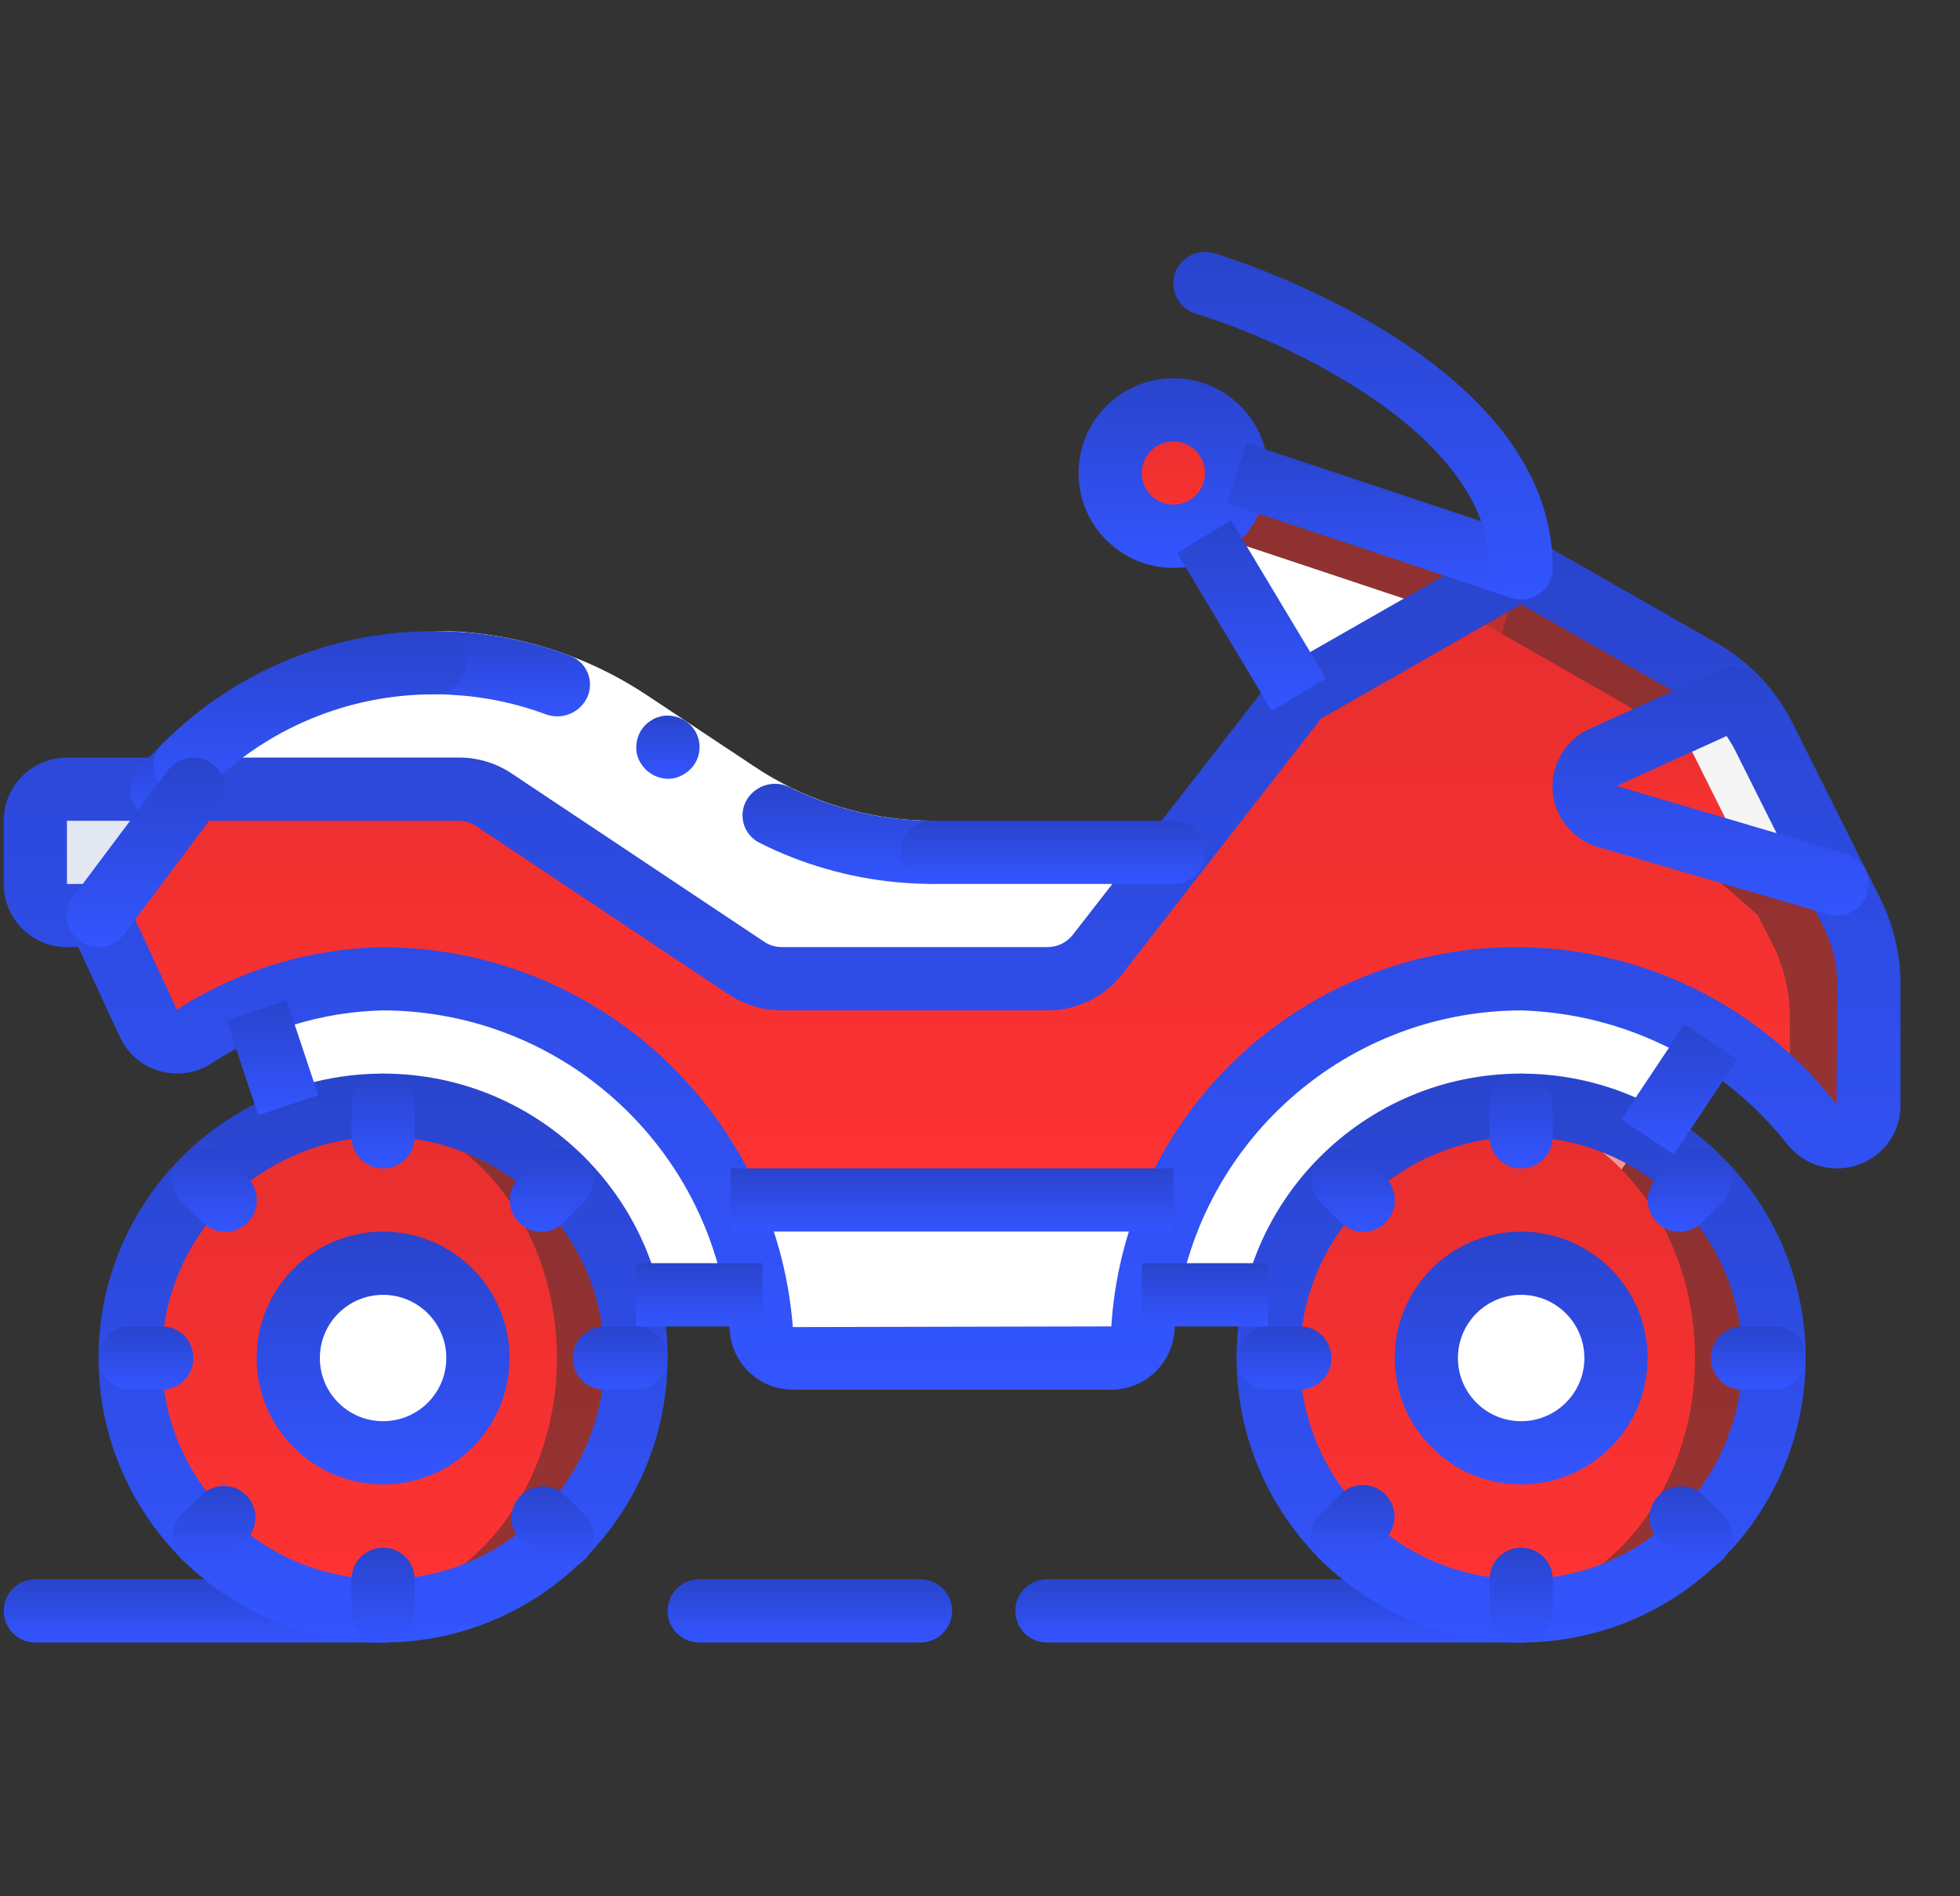 <svg width="31" height="30" viewBox="0 0 31 30" fill="none" xmlns="http://www.w3.org/2000/svg">
<rect x="0" y="0" width="31" height="30" fill="#333333" stroke="none"/>
<g clip-path="url(#clip0)">
<path d="M27.059 16.484L25.309 18.984L22.028 20.484H18.059L17.153 17.141L22.809 14.047L27.09 14.453L27.059 16.484Z" fill="white"/>
<path d="M3.809 15.255L4.559 17.485L8.459 18.3L9.815 20.484H12.059L13.153 17.922L6.278 13.61L3.809 15.255Z" fill="white"/>
<path d="M18.609 18.984C18.308 19.63 18.127 20.325 18.074 21.035C18.052 21.291 17.836 21.487 17.579 21.485H12.539C12.281 21.487 12.066 21.291 12.044 21.035C11.99 20.325 11.811 19.631 11.514 18.984L14.509 17.944L15.119 17.735L18.609 18.984Z" fill="white"/>
<path d="M17.404 18.984C17.103 19.63 16.922 20.325 16.869 21.035C16.847 21.291 16.631 21.487 16.374 21.485H12.539C12.281 21.487 12.066 21.291 12.044 21.035C11.99 20.325 11.811 19.631 11.514 18.984L14.509 17.944L17.404 18.984Z" fill="white"/>
<path d="M18.614 13.484L17.359 16.099C17.169 16.343 16.878 16.486 16.569 16.485H12.364C12.166 16.485 11.973 16.426 11.809 16.314L7.809 13.654C7.645 13.543 7.452 13.484 7.254 13.484L2.559 12.484L2.924 12.12C3.442 11.602 4.057 11.191 4.734 10.909C5.411 10.629 6.136 10.485 6.869 10.484C7.97 10.484 9.047 10.809 9.964 11.419L11.654 12.549C12.571 13.159 13.648 13.485 14.749 13.484H18.614Z" fill="white"/>
<path d="M16.864 13.484L15.609 16.099C15.419 16.343 15.128 16.486 14.819 16.484H12.364C12.166 16.485 11.973 16.426 11.809 16.314L7.809 13.654C7.645 13.543 7.452 13.484 7.254 13.484L2.559 12.484L2.924 12.119C3.442 11.602 4.057 11.191 4.734 10.909C5.137 10.743 5.558 10.624 5.989 10.554C6.784 10.678 7.544 10.973 8.214 11.419L9.904 12.549C10.821 13.159 11.898 13.485 12.999 13.484H16.864Z" fill="white"/>
<path d="M3.059 12.484L2.59 14.484H1.059C0.783 14.484 0.559 14.261 0.559 13.984V12.985C0.559 12.708 0.783 12.484 1.059 12.484H3.059Z" fill="#E3E7F2"/>
<path opacity="0.5" d="M24.059 8.984L23.329 11.464L21.809 11.199L20.559 10.984L19.034 8.414L18.579 7.649L19.559 7.484L24.059 8.984Z" fill="url(#paint0_linear)"/>
<path d="M22.309 9.505L21.809 11.199L20.559 10.985L19.034 8.414L22.309 9.505Z" fill="white"/>
<path d="M19.559 7.485C19.559 8.037 19.111 8.484 18.559 8.484C18.007 8.484 17.559 8.037 17.559 7.485C17.559 6.932 18.007 6.484 18.559 6.484C19.111 6.484 19.559 6.932 19.559 7.485Z" fill="url(#paint1_linear)"/>
<path opacity="0.5" d="M10.059 21.485C10.059 23.694 8.268 25.485 6.059 25.485C5.85 25.485 5.64 25.469 5.434 25.434C3.493 25.125 2.064 23.45 2.064 21.485C2.064 19.519 3.493 17.844 5.434 17.535C5.64 17.5 5.85 17.484 6.059 17.485C8.268 17.485 10.059 19.275 10.059 21.485Z" fill="url(#paint2_linear)"/>
<path d="M8.809 21.484C8.809 19.303 7.298 17.534 5.434 17.534C3.57 17.534 2.059 19.303 2.059 21.484C2.059 23.666 3.57 25.434 5.434 25.434C7.298 25.434 8.809 23.666 8.809 21.484Z" fill="url(#paint3_linear)"/>
<path d="M7.559 21.484C7.559 22.313 6.887 22.985 6.059 22.985C5.843 22.985 5.629 22.937 5.434 22.845C4.901 22.602 4.559 22.07 4.559 21.484C4.559 20.899 4.901 20.367 5.434 20.124C5.629 20.032 5.843 19.984 6.059 19.984C6.887 19.984 7.559 20.656 7.559 21.484Z" fill="white"/>
<path opacity="0.5" d="M28.059 21.485C28.059 23.694 26.268 25.485 24.059 25.485C23.849 25.485 23.64 25.469 23.434 25.434C21.493 25.125 20.064 23.45 20.064 21.485C20.064 19.519 21.493 17.844 23.434 17.535C23.64 17.5 23.849 17.484 24.059 17.485C26.268 17.485 28.059 19.275 28.059 21.485Z" fill="url(#paint4_linear)"/>
<path d="M26.809 21.484C26.809 19.303 25.298 17.534 23.434 17.534C21.57 17.534 20.059 19.303 20.059 21.484C20.059 23.666 21.57 25.434 23.434 25.434C25.298 25.434 26.809 23.666 26.809 21.484Z" fill="url(#paint5_linear)"/>
<path d="M25.559 21.484C25.559 22.313 24.887 22.985 24.059 22.985C23.843 22.985 23.629 22.937 23.434 22.845C22.901 22.602 22.559 22.07 22.559 21.484C22.559 20.899 22.901 20.367 23.434 20.124C23.629 20.032 23.843 19.984 24.059 19.984C24.887 19.984 25.559 20.656 25.559 21.484Z" fill="white"/>
<path opacity="0.5" d="M6.309 21.485C6.31 22.07 5.968 22.603 5.434 22.845C4.901 22.602 4.559 22.07 4.559 21.485C4.559 20.899 4.901 20.367 5.434 20.125C5.968 20.366 6.31 20.899 6.309 21.485Z" fill="white"/>
<path opacity="0.5" d="M24.309 21.485C24.31 22.07 23.968 22.603 23.434 22.845C22.901 22.602 22.559 22.07 22.559 21.485C22.559 20.899 22.901 20.367 23.434 20.125C23.968 20.366 24.31 20.899 24.309 21.485Z" fill="white"/>
<path d="M3.504 16.159C3.354 16.239 3.204 16.324 3.059 16.414C2.941 16.487 2.797 16.505 2.664 16.464C2.701 16.445 2.74 16.429 2.779 16.414C3.015 16.314 3.257 16.229 3.504 16.159Z" fill="#7FABFA"/>
<path opacity="0.5" d="M29.559 15.575V17.485C29.56 17.699 29.425 17.89 29.222 17.96C29.02 18.031 28.795 17.964 28.664 17.794C28.552 17.659 28.434 17.528 28.309 17.404V16.074C28.308 15.685 28.218 15.302 28.044 14.954L27.799 14.47L25.934 12.86C25.622 12.835 25.311 12.914 25.049 13.085L26.169 11.505C26.014 11.351 25.839 11.218 25.649 11.11L22.994 9.589L24.059 8.985L26.899 10.609C27.089 10.718 27.263 10.851 27.419 11.004L26.299 12.584C26.561 12.415 26.872 12.335 27.184 12.359L29.049 13.969L29.294 14.454C29.468 14.802 29.558 15.186 29.559 15.575Z" fill="url(#paint6_linear)"/>
<path d="M28.309 16.074V17.404C26.965 15.956 24.985 15.277 23.035 15.594C21.085 15.912 19.424 17.184 18.609 18.984H11.514C10.534 16.853 8.404 15.487 6.059 15.485C5.36 15.486 4.669 15.632 4.029 15.914C3.854 15.984 3.679 16.069 3.514 16.154C3.511 16.157 3.508 16.159 3.504 16.16C3.257 16.229 3.015 16.314 2.779 16.415C2.74 16.429 2.701 16.446 2.664 16.464C2.521 16.421 2.404 16.317 2.344 16.179L1.559 14.484L3.059 12.484H7.254C7.452 12.484 7.645 12.543 7.809 12.654L11.809 15.315C11.973 15.426 12.166 15.485 12.364 15.485H16.569C16.878 15.486 17.17 15.343 17.359 15.099L18.614 13.484L20.559 10.985L22.994 9.589L25.649 11.11C25.839 11.218 26.014 11.351 26.169 11.505L25.049 13.085C25.311 12.914 25.622 12.835 25.934 12.86L27.799 14.47L28.044 14.954C28.218 15.302 28.309 15.685 28.309 16.074Z" fill="url(#paint7_linear)"/>
<path d="M29.049 13.969L27.589 13.544L25.419 12.919C25.216 12.86 25.073 12.68 25.06 12.469C25.048 12.258 25.169 12.062 25.364 11.979L26.514 11.434L27.419 11.004C27.615 11.195 27.777 11.419 27.899 11.665L29.049 13.969Z" fill="#F5F5F5"/>
<path d="M27.589 13.544L25.419 12.919C25.216 12.86 25.073 12.68 25.06 12.469C25.048 12.258 25.169 12.062 25.364 11.979L26.514 11.434C26.565 11.507 26.61 11.584 26.649 11.665L27.589 13.544Z" fill="url(#paint8_linear)"/>
<path d="M6.059 25.985H0.559C0.283 25.985 0.059 25.761 0.059 25.485C0.059 25.208 0.283 24.985 0.559 24.985H6.059C6.335 24.985 6.559 25.208 6.559 25.485C6.559 25.761 6.335 25.985 6.059 25.985Z" fill="url(#paint9_linear)"/>
<path d="M24.059 25.985H16.559C16.283 25.985 16.059 25.761 16.059 25.485C16.059 25.208 16.283 24.985 16.559 24.985H24.059C24.335 24.985 24.559 25.208 24.559 25.485C24.559 25.761 24.335 25.985 24.059 25.985Z" fill="url(#paint10_linear)"/>
<path d="M14.559 25.985H11.059C10.783 25.985 10.559 25.761 10.559 25.485C10.559 25.208 10.783 24.985 11.059 24.985H14.559C14.835 24.985 15.059 25.208 15.059 25.485C15.059 25.761 14.835 25.985 14.559 25.985Z" fill="url(#paint11_linear)"/>
<path d="M6.059 25.985C3.574 25.985 1.559 23.97 1.559 21.485C1.559 18.999 3.574 16.985 6.059 16.985C8.544 16.985 10.559 18.999 10.559 21.485C10.556 23.969 8.543 25.982 6.059 25.985ZM6.059 17.985C4.126 17.985 2.559 19.552 2.559 21.485C2.559 23.418 4.126 24.985 6.059 24.985C7.992 24.985 9.559 23.418 9.559 21.485C9.556 19.553 7.991 17.987 6.059 17.985Z" fill="url(#paint12_linear)"/>
<path d="M6.059 23.484C4.954 23.484 4.059 22.589 4.059 21.485C4.059 20.38 4.954 19.485 6.059 19.485C7.163 19.485 8.059 20.38 8.059 21.485C8.059 22.589 7.163 23.484 6.059 23.484ZM6.059 20.485C5.506 20.485 5.059 20.932 5.059 21.485C5.059 22.037 5.506 22.484 6.059 22.484C6.611 22.484 7.059 22.037 7.059 21.485C7.059 20.932 6.611 20.485 6.059 20.485Z" fill="url(#paint13_linear)"/>
<path d="M6.059 18.485C5.783 18.485 5.559 18.261 5.559 17.985V17.485C5.559 17.208 5.783 16.985 6.059 16.985C6.335 16.985 6.559 17.208 6.559 17.485V17.985C6.559 18.261 6.335 18.485 6.059 18.485Z" fill="url(#paint14_linear)"/>
<path d="M6.059 25.985C5.783 25.985 5.559 25.761 5.559 25.485V24.985C5.559 24.708 5.783 24.485 6.059 24.485C6.335 24.485 6.559 24.708 6.559 24.985V25.485C6.559 25.761 6.335 25.985 6.059 25.985Z" fill="url(#paint15_linear)"/>
<path d="M2.559 21.984H2.059C1.783 21.984 1.559 21.761 1.559 21.485C1.559 21.208 1.783 20.984 2.059 20.984H2.559C2.835 20.984 3.059 21.208 3.059 21.485C3.059 21.761 2.835 21.984 2.559 21.984Z" fill="url(#paint16_linear)"/>
<path d="M10.059 21.984H9.559C9.283 21.984 9.059 21.761 9.059 21.485C9.059 21.208 9.283 20.984 9.559 20.984H10.059C10.335 20.984 10.559 21.208 10.559 21.485C10.559 21.761 10.335 21.984 10.059 21.984Z" fill="url(#paint17_linear)"/>
<path d="M3.562 19.488C3.429 19.488 3.302 19.435 3.208 19.341L2.877 19.01C2.687 18.813 2.69 18.502 2.883 18.309C3.076 18.116 3.388 18.113 3.584 18.303L3.915 18.634C4.058 18.777 4.101 18.992 4.024 19.179C3.946 19.366 3.764 19.488 3.562 19.488Z" fill="url(#paint18_linear)"/>
<path d="M8.892 24.817C8.759 24.817 8.632 24.765 8.539 24.671L8.209 24.34C8.039 24.141 8.051 23.845 8.235 23.661C8.42 23.476 8.715 23.465 8.914 23.634L9.245 23.966C9.388 24.109 9.431 24.324 9.354 24.511C9.276 24.698 9.094 24.82 8.892 24.82V24.817Z" fill="url(#paint19_linear)"/>
<path d="M3.23 24.817C3.028 24.817 2.846 24.696 2.769 24.509C2.691 24.322 2.734 24.107 2.877 23.964L3.209 23.634C3.407 23.459 3.707 23.468 3.893 23.655C4.08 23.841 4.09 24.141 3.915 24.339L3.584 24.671C3.49 24.765 3.363 24.817 3.23 24.817Z" fill="url(#paint20_linear)"/>
<path d="M8.559 19.488C8.357 19.486 8.177 19.364 8.1 19.177C8.024 18.991 8.067 18.777 8.209 18.634L8.54 18.303C8.736 18.113 9.048 18.116 9.241 18.309C9.434 18.502 9.437 18.814 9.247 19.01L8.916 19.341C8.821 19.436 8.692 19.488 8.559 19.488Z" fill="url(#paint21_linear)"/>
<path d="M24.059 25.985C21.574 25.985 19.559 23.97 19.559 21.485C19.559 18.999 21.574 16.985 24.059 16.985C26.544 16.985 28.559 18.999 28.559 21.485C28.556 23.969 26.543 25.982 24.059 25.985ZM24.059 17.985C22.126 17.985 20.559 19.552 20.559 21.485C20.559 23.418 22.126 24.985 24.059 24.985C25.992 24.985 27.559 23.418 27.559 21.485C27.556 19.553 25.991 17.987 24.059 17.985Z" fill="url(#paint22_linear)"/>
<path d="M24.059 23.484C22.954 23.484 22.059 22.589 22.059 21.485C22.059 20.38 22.954 19.485 24.059 19.485C25.163 19.485 26.059 20.38 26.059 21.485C26.059 22.589 25.163 23.484 24.059 23.484ZM24.059 20.485C23.507 20.485 23.059 20.932 23.059 21.485C23.059 22.037 23.507 22.484 24.059 22.484C24.611 22.484 25.059 22.037 25.059 21.485C25.059 20.932 24.611 20.485 24.059 20.485Z" fill="url(#paint23_linear)"/>
<path d="M24.059 18.485C23.783 18.485 23.559 18.261 23.559 17.985V17.485C23.559 17.208 23.783 16.985 24.059 16.985C24.335 16.985 24.559 17.208 24.559 17.485V17.985C24.559 18.261 24.335 18.485 24.059 18.485Z" fill="url(#paint24_linear)"/>
<path d="M24.059 25.985C23.783 25.985 23.559 25.761 23.559 25.485V24.985C23.559 24.708 23.783 24.485 24.059 24.485C24.335 24.485 24.559 24.708 24.559 24.985V25.485C24.559 25.761 24.335 25.985 24.059 25.985Z" fill="url(#paint25_linear)"/>
<path d="M20.559 21.984H20.059C19.783 21.984 19.559 21.761 19.559 21.485C19.559 21.208 19.783 20.984 20.059 20.984H20.559C20.835 20.984 21.059 21.208 21.059 21.485C21.059 21.761 20.835 21.984 20.559 21.984Z" fill="url(#paint26_linear)"/>
<path d="M28.059 21.984H27.559C27.283 21.984 27.059 21.761 27.059 21.485C27.059 21.208 27.283 20.984 27.559 20.984H28.059C28.335 20.984 28.559 21.208 28.559 21.485C28.559 21.761 28.335 21.984 28.059 21.984Z" fill="url(#paint27_linear)"/>
<path d="M21.562 19.488C21.429 19.488 21.302 19.435 21.208 19.341L20.877 19.01C20.687 18.813 20.69 18.502 20.883 18.309C21.076 18.116 21.387 18.113 21.584 18.303L21.915 18.634C22.058 18.777 22.101 18.992 22.024 19.179C21.946 19.366 21.764 19.488 21.562 19.488Z" fill="url(#paint28_linear)"/>
<path d="M26.892 24.817C26.759 24.817 26.632 24.765 26.538 24.671L26.209 24.34C26.039 24.141 26.05 23.845 26.235 23.661C26.42 23.476 26.716 23.465 26.914 23.634L27.245 23.966C27.388 24.109 27.431 24.324 27.354 24.511C27.276 24.698 27.094 24.82 26.892 24.82V24.817Z" fill="url(#paint29_linear)"/>
<path d="M21.23 24.817C21.028 24.817 20.846 24.696 20.768 24.509C20.691 24.322 20.734 24.107 20.877 23.964L21.209 23.634C21.405 23.445 21.717 23.448 21.91 23.641C22.103 23.834 22.105 24.145 21.916 24.341L21.584 24.673C21.49 24.766 21.363 24.818 21.23 24.817Z" fill="url(#paint30_linear)"/>
<path d="M26.559 19.488C26.358 19.486 26.177 19.364 26.1 19.177C26.024 18.991 26.067 18.777 26.209 18.634L26.54 18.303C26.736 18.113 27.048 18.116 27.241 18.309C27.434 18.502 27.437 18.814 27.247 19.01L26.916 19.341C26.821 19.436 26.693 19.488 26.559 19.488Z" fill="url(#paint31_linear)"/>
<path d="M17.577 21.985H12.541C12.021 21.985 11.588 21.588 11.543 21.07C11.318 18.206 8.932 15.994 6.059 15.985C5.083 16.006 4.133 16.302 3.318 16.84C3.07 16.989 2.771 17.024 2.496 16.936C2.221 16.847 1.997 16.644 1.883 16.379L1.239 14.985H1.059C0.507 14.985 0.059 14.537 0.059 13.985V12.985C0.059 12.432 0.507 11.985 1.059 11.985H7.259C7.555 11.984 7.844 12.071 8.09 12.235L12.087 14.899C12.169 14.954 12.265 14.983 12.364 14.983H16.572C16.726 14.982 16.872 14.911 16.967 14.79L20.167 10.676C20.207 10.625 20.257 10.581 20.314 10.549L23.814 8.549C23.968 8.461 24.156 8.461 24.31 8.549L27.151 10.173C27.668 10.466 28.085 10.907 28.351 11.438L29.747 14.23C29.953 14.649 30.06 15.11 30.059 15.576V17.485C30.062 17.905 29.8 18.281 29.404 18.423C29.002 18.571 28.55 18.448 28.279 18.116C27.258 16.815 25.712 16.034 24.059 15.985C21.186 15.994 18.801 18.206 18.574 21.07C18.53 21.587 18.097 21.985 17.577 21.985ZM6.059 14.985C9.454 14.996 12.273 17.61 12.54 20.995L17.577 20.984C17.747 18.323 19.548 16.045 22.099 15.265C24.649 14.484 27.416 15.364 29.047 17.474L29.059 15.576C29.059 15.264 28.986 14.956 28.847 14.677L27.451 11.886C27.274 11.531 26.995 11.236 26.651 11.04L24.059 9.56L20.893 11.37L17.754 15.405C17.47 15.772 17.033 15.986 16.569 15.985H12.361C12.066 15.985 11.776 15.898 11.53 15.735L7.533 13.07C7.452 13.015 7.357 12.986 7.259 12.985H1.059V13.985H1.559C1.754 13.985 1.931 14.098 2.013 14.275L2.797 15.973C3.772 15.347 4.901 15.005 6.059 14.985Z" fill="url(#paint32_linear)"/>
<path d="M18.559 8.984C17.73 8.984 17.059 8.313 17.059 7.484C17.059 6.656 17.73 5.984 18.559 5.984C19.387 5.984 20.059 6.656 20.059 7.484C20.059 8.313 19.387 8.984 18.559 8.984ZM18.559 6.984C18.282 6.984 18.059 7.208 18.059 7.484C18.059 7.76 18.282 7.984 18.559 7.984C18.835 7.984 19.059 7.76 19.059 7.484C19.059 7.208 18.835 6.984 18.559 6.984Z" fill="url(#paint33_linear)"/>
<path d="M2.559 12.984C2.357 12.984 2.174 12.862 2.097 12.676C2.02 12.489 2.063 12.274 2.205 12.131L2.571 11.765C2.767 11.575 3.079 11.578 3.272 11.771C3.465 11.964 3.468 12.276 3.278 12.472L2.912 12.838C2.819 12.932 2.691 12.984 2.559 12.984Z" fill="url(#paint34_linear)"/>
<path d="M6.87 10.484C6.87 9.484 6.87 10.207 6.87 9.984H7.089L7.31 9.996C7.458 10.008 7.604 10.024 7.75 10.046C8.63 10.176 9.47 10.496 10.212 10.985L11.567 11.885C11.798 12.035 12.014 12.19 12.222 12.307C12.99 12.749 13.861 12.982 14.748 12.984V13.984C13.688 13.983 12.646 13.706 11.726 13.179C11.462 13.029 11.235 12.867 11.014 12.722L9.664 11.822C9.251 11.55 8.802 11.34 8.328 11.198C8.092 11.127 7.851 11.074 7.607 11.038C7.485 11.02 7.362 11.007 7.239 10.998L7.054 10.987H6.871C6.871 10.761 6.87 11.484 6.87 10.484Z" fill="white"/>
<path d="M9.287 11.034C9.345 10.909 9.347 10.765 9.293 10.639C9.239 10.512 9.133 10.414 9.002 10.37C8.662 10.242 8.31 10.146 7.952 10.081C7.773 10.05 7.594 10.023 7.413 10.008L7.141 9.989L7.005 9.985H6.869V10.486V10.985H6.982L7.096 10.989L7.323 11.005C7.473 11.017 7.623 11.04 7.773 11.065C8.072 11.12 8.365 11.2 8.649 11.307C8.9 11.39 9.174 11.273 9.287 11.034Z" fill="url(#paint35_linear)"/>
<path d="M14.748 13.984V12.984C14.112 12.984 13.481 12.864 12.889 12.631C12.748 12.575 12.609 12.515 12.474 12.446C12.234 12.338 11.951 12.425 11.813 12.65C11.742 12.768 11.725 12.911 11.765 13.042C11.806 13.174 11.901 13.282 12.026 13.34C12.188 13.422 12.354 13.495 12.523 13.562C13.232 13.84 13.986 13.983 14.748 13.984Z" fill="url(#paint36_linear)"/>
<path d="M10.84 11.404C10.729 11.333 10.595 11.306 10.465 11.329L10.373 11.357C10.342 11.37 10.313 11.387 10.286 11.407C10.258 11.423 10.233 11.443 10.211 11.466C10.188 11.49 10.167 11.516 10.147 11.543C10.075 11.654 10.048 11.789 10.071 11.919C10.085 11.983 10.112 12.044 10.15 12.098C10.263 12.264 10.464 12.349 10.662 12.313C10.726 12.298 10.786 12.271 10.84 12.234C10.895 12.198 10.942 12.152 10.979 12.098C11.054 11.988 11.081 11.852 11.055 11.722C11.029 11.592 10.952 11.477 10.84 11.404Z" fill="url(#paint37_linear)"/>
<path d="M2.925 12.618C2.723 12.618 2.54 12.496 2.463 12.31C2.386 12.123 2.429 11.908 2.571 11.765C3.709 10.621 5.257 9.98 6.87 9.985C7.146 9.985 7.37 10.208 7.37 10.484C7.37 10.761 7.146 10.985 6.87 10.985C5.522 10.981 4.229 11.516 3.278 12.472C3.185 12.566 3.058 12.618 2.925 12.618Z" fill="url(#paint38_linear)"/>
<path d="M18.559 13.985H14.748C14.472 13.985 14.248 13.761 14.248 13.484C14.248 13.208 14.472 12.985 14.748 12.985H18.559C18.835 12.985 19.059 13.208 19.059 13.484C19.059 13.761 18.835 13.985 18.559 13.985Z" fill="url(#paint39_linear)"/>
<path d="M1.559 14.984C1.369 14.984 1.196 14.877 1.112 14.708C1.027 14.539 1.045 14.336 1.159 14.184L2.659 12.184C2.824 11.963 3.138 11.919 3.359 12.085C3.58 12.25 3.625 12.563 3.459 12.784L1.959 14.784C1.864 14.91 1.716 14.984 1.559 14.984Z" fill="url(#paint40_linear)"/>
<path d="M19.401 7.959L19.717 7.011L24.217 8.511L23.901 9.459L19.401 7.959Z" fill="url(#paint41_linear)"/>
<path d="M18.616 8.747L19.473 8.233L20.972 10.732L20.115 11.246L18.616 8.747Z" fill="url(#paint42_linear)"/>
<path d="M24.059 9.484C23.783 9.484 23.559 9.261 23.559 8.985C23.559 6.828 20.209 5.35 18.915 4.964C18.744 4.912 18.613 4.774 18.572 4.6C18.531 4.426 18.586 4.243 18.716 4.121C18.846 3.998 19.031 3.954 19.202 4.005C19.421 4.071 24.559 5.651 24.559 8.985C24.559 9.261 24.335 9.484 24.059 9.484Z" fill="url(#paint43_linear)"/>
<path d="M29.053 14.484C29.006 14.484 28.959 14.478 28.913 14.464L25.276 13.401C24.87 13.283 24.582 12.922 24.557 12.499C24.533 12.077 24.776 11.684 25.166 11.52L27.242 10.577C27.491 10.475 27.776 10.588 27.887 10.833C27.998 11.078 27.896 11.367 27.655 11.487L25.569 12.434L29.194 13.505C29.433 13.574 29.584 13.809 29.549 14.056C29.514 14.302 29.302 14.485 29.053 14.484Z" fill="url(#paint44_linear)"/>
<path d="M11.559 18.484H18.559V19.484H11.559V18.484Z" fill="url(#paint45_linear)"/>
<path d="M18.059 19.984H20.059V20.984H18.059V19.984Z" fill="url(#paint46_linear)"/>
<path d="M10.059 19.984H12.059V20.984H10.059V19.984Z" fill="url(#paint47_linear)"/>
<path d="M25.642 17.707L26.643 16.207L27.475 16.762L26.475 18.262L25.642 17.707Z" fill="url(#paint48_linear)"/>
<path d="M3.585 16.143L4.533 15.826L5.033 17.326L4.085 17.642L3.585 16.143Z" fill="url(#paint49_linear)"/>
</g>
<defs>
<linearGradient id="paint0_linear" x1="21.319" y1="7.484" x2="21.319" y2="11.464" gradientUnits="userSpaceOnUse">
<stop stop-color="#E62E2E"/>
<stop offset="1" stop-color="#FF3333"/>
</linearGradient>
<linearGradient id="paint1_linear" x1="18.559" y1="6.484" x2="18.559" y2="8.484" gradientUnits="userSpaceOnUse">
<stop stop-color="#E62E2E"/>
<stop offset="1" stop-color="#FF3333"/>
</linearGradient>
<linearGradient id="paint2_linear" x1="6.062" y1="17.485" x2="6.062" y2="25.485" gradientUnits="userSpaceOnUse">
<stop stop-color="#E62E2E"/>
<stop offset="1" stop-color="#FF3333"/>
</linearGradient>
<linearGradient id="paint3_linear" x1="5.434" y1="17.534" x2="5.434" y2="25.434" gradientUnits="userSpaceOnUse">
<stop stop-color="#E62E2E"/>
<stop offset="1" stop-color="#FF3333"/>
</linearGradient>
<linearGradient id="paint4_linear" x1="24.061" y1="17.485" x2="24.061" y2="25.485" gradientUnits="userSpaceOnUse">
<stop stop-color="#E62E2E"/>
<stop offset="1" stop-color="#FF3333"/>
</linearGradient>
<linearGradient id="paint5_linear" x1="23.434" y1="17.534" x2="23.434" y2="25.434" gradientUnits="userSpaceOnUse">
<stop stop-color="#E62E2E"/>
<stop offset="1" stop-color="#FF3333"/>
</linearGradient>
<linearGradient id="paint6_linear" x1="26.276" y1="8.985" x2="26.276" y2="17.988" gradientUnits="userSpaceOnUse">
<stop stop-color="#E62E2E"/>
<stop offset="1" stop-color="#FF3333"/>
</linearGradient>
<linearGradient id="paint7_linear" x1="14.934" y1="9.589" x2="14.934" y2="18.984" gradientUnits="userSpaceOnUse">
<stop stop-color="#E62E2E"/>
<stop offset="1" stop-color="#FF3333"/>
</linearGradient>
<linearGradient id="paint8_linear" x1="26.324" y1="11.434" x2="26.324" y2="13.544" gradientUnits="userSpaceOnUse">
<stop stop-color="#E62E2E"/>
<stop offset="1" stop-color="#FF3333"/>
</linearGradient>
<linearGradient id="paint9_linear" x1="0.059" y1="24.985" x2="0.059" y2="25.985" gradientUnits="userSpaceOnUse">
<stop stop-color="#2944CC"/>
<stop offset="1" stop-color="#3355FF"/>
</linearGradient>
<linearGradient id="paint10_linear" x1="16.059" y1="24.985" x2="16.059" y2="25.985" gradientUnits="userSpaceOnUse">
<stop stop-color="#2944CC"/>
<stop offset="1" stop-color="#3355FF"/>
</linearGradient>
<linearGradient id="paint11_linear" x1="10.559" y1="24.985" x2="10.559" y2="25.985" gradientUnits="userSpaceOnUse">
<stop stop-color="#2944CC"/>
<stop offset="1" stop-color="#3355FF"/>
</linearGradient>
<linearGradient id="paint12_linear" x1="1.559" y1="16.986" x2="1.559" y2="25.986" gradientUnits="userSpaceOnUse">
<stop stop-color="#2944CC"/>
<stop offset="1" stop-color="#3355FF"/>
</linearGradient>
<linearGradient id="paint13_linear" x1="4.059" y1="19.485" x2="4.059" y2="23.485" gradientUnits="userSpaceOnUse">
<stop stop-color="#2944CC"/>
<stop offset="1" stop-color="#3355FF"/>
</linearGradient>
<linearGradient id="paint14_linear" x1="5.559" y1="16.985" x2="5.559" y2="18.485" gradientUnits="userSpaceOnUse">
<stop stop-color="#2944CC"/>
<stop offset="1" stop-color="#3355FF"/>
</linearGradient>
<linearGradient id="paint15_linear" x1="5.559" y1="24.485" x2="5.559" y2="25.985" gradientUnits="userSpaceOnUse">
<stop stop-color="#2944CC"/>
<stop offset="1" stop-color="#3355FF"/>
</linearGradient>
<linearGradient id="paint16_linear" x1="1.559" y1="20.985" x2="1.559" y2="21.985" gradientUnits="userSpaceOnUse">
<stop stop-color="#2944CC"/>
<stop offset="1" stop-color="#3355FF"/>
</linearGradient>
<linearGradient id="paint17_linear" x1="9.059" y1="20.985" x2="9.059" y2="21.985" gradientUnits="userSpaceOnUse">
<stop stop-color="#2944CC"/>
<stop offset="1" stop-color="#3355FF"/>
</linearGradient>
<linearGradient id="paint18_linear" x1="2.736" y1="18.163" x2="2.736" y2="19.488" gradientUnits="userSpaceOnUse">
<stop stop-color="#2944CC"/>
<stop offset="1" stop-color="#3355FF"/>
</linearGradient>
<linearGradient id="paint19_linear" x1="8.089" y1="23.514" x2="8.089" y2="24.82" gradientUnits="userSpaceOnUse">
<stop stop-color="#2944CC"/>
<stop offset="1" stop-color="#3355FF"/>
</linearGradient>
<linearGradient id="paint20_linear" x1="2.73" y1="23.509" x2="2.73" y2="24.818" gradientUnits="userSpaceOnUse">
<stop stop-color="#2944CC"/>
<stop offset="1" stop-color="#3355FF"/>
</linearGradient>
<linearGradient id="paint21_linear" x1="8.063" y1="18.163" x2="8.063" y2="19.488" gradientUnits="userSpaceOnUse">
<stop stop-color="#2944CC"/>
<stop offset="1" stop-color="#3355FF"/>
</linearGradient>
<linearGradient id="paint22_linear" x1="19.559" y1="16.986" x2="19.559" y2="25.986" gradientUnits="userSpaceOnUse">
<stop stop-color="#2944CC"/>
<stop offset="1" stop-color="#3355FF"/>
</linearGradient>
<linearGradient id="paint23_linear" x1="22.059" y1="19.485" x2="22.059" y2="23.485" gradientUnits="userSpaceOnUse">
<stop stop-color="#2944CC"/>
<stop offset="1" stop-color="#3355FF"/>
</linearGradient>
<linearGradient id="paint24_linear" x1="23.559" y1="16.985" x2="23.559" y2="18.485" gradientUnits="userSpaceOnUse">
<stop stop-color="#2944CC"/>
<stop offset="1" stop-color="#3355FF"/>
</linearGradient>
<linearGradient id="paint25_linear" x1="23.559" y1="24.485" x2="23.559" y2="25.985" gradientUnits="userSpaceOnUse">
<stop stop-color="#2944CC"/>
<stop offset="1" stop-color="#3355FF"/>
</linearGradient>
<linearGradient id="paint26_linear" x1="19.559" y1="20.985" x2="19.559" y2="21.985" gradientUnits="userSpaceOnUse">
<stop stop-color="#2944CC"/>
<stop offset="1" stop-color="#3355FF"/>
</linearGradient>
<linearGradient id="paint27_linear" x1="27.059" y1="20.985" x2="27.059" y2="21.985" gradientUnits="userSpaceOnUse">
<stop stop-color="#2944CC"/>
<stop offset="1" stop-color="#3355FF"/>
</linearGradient>
<linearGradient id="paint28_linear" x1="20.736" y1="18.163" x2="20.736" y2="19.488" gradientUnits="userSpaceOnUse">
<stop stop-color="#2944CC"/>
<stop offset="1" stop-color="#3355FF"/>
</linearGradient>
<linearGradient id="paint29_linear" x1="26.089" y1="23.514" x2="26.089" y2="24.82" gradientUnits="userSpaceOnUse">
<stop stop-color="#2944CC"/>
<stop offset="1" stop-color="#3355FF"/>
</linearGradient>
<linearGradient id="paint30_linear" x1="20.73" y1="23.494" x2="20.73" y2="24.818" gradientUnits="userSpaceOnUse">
<stop stop-color="#2944CC"/>
<stop offset="1" stop-color="#3355FF"/>
</linearGradient>
<linearGradient id="paint31_linear" x1="26.063" y1="18.163" x2="26.063" y2="19.488" gradientUnits="userSpaceOnUse">
<stop stop-color="#2944CC"/>
<stop offset="1" stop-color="#3355FF"/>
</linearGradient>
<linearGradient id="paint32_linear" x1="0.059" y1="8.486" x2="0.059" y2="21.987" gradientUnits="userSpaceOnUse">
<stop stop-color="#2944CC"/>
<stop offset="1" stop-color="#3355FF"/>
</linearGradient>
<linearGradient id="paint33_linear" x1="17.059" y1="5.985" x2="17.059" y2="8.985" gradientUnits="userSpaceOnUse">
<stop stop-color="#2944CC"/>
<stop offset="1" stop-color="#3355FF"/>
</linearGradient>
<linearGradient id="paint34_linear" x1="2.059" y1="11.625" x2="2.059" y2="12.985" gradientUnits="userSpaceOnUse">
<stop stop-color="#2944CC"/>
<stop offset="1" stop-color="#3355FF"/>
</linearGradient>
<linearGradient id="paint35_linear" x1="6.869" y1="9.986" x2="6.869" y2="11.334" gradientUnits="userSpaceOnUse">
<stop stop-color="#2944CC"/>
<stop offset="1" stop-color="#3355FF"/>
</linearGradient>
<linearGradient id="paint36_linear" x1="11.744" y1="12.4" x2="11.744" y2="13.985" gradientUnits="userSpaceOnUse">
<stop stop-color="#2944CC"/>
<stop offset="1" stop-color="#3355FF"/>
</linearGradient>
<linearGradient id="paint37_linear" x1="10.063" y1="11.321" x2="10.063" y2="12.321" gradientUnits="userSpaceOnUse">
<stop stop-color="#2944CC"/>
<stop offset="1" stop-color="#3355FF"/>
</linearGradient>
<linearGradient id="paint38_linear" x1="2.425" y1="9.985" x2="2.425" y2="12.619" gradientUnits="userSpaceOnUse">
<stop stop-color="#2944CC"/>
<stop offset="1" stop-color="#3355FF"/>
</linearGradient>
<linearGradient id="paint39_linear" x1="14.248" y1="12.985" x2="14.248" y2="13.985" gradientUnits="userSpaceOnUse">
<stop stop-color="#2944CC"/>
<stop offset="1" stop-color="#3355FF"/>
</linearGradient>
<linearGradient id="paint40_linear" x1="1.059" y1="11.985" x2="1.059" y2="14.985" gradientUnits="userSpaceOnUse">
<stop stop-color="#2944CC"/>
<stop offset="1" stop-color="#3355FF"/>
</linearGradient>
<linearGradient id="paint41_linear" x1="19.401" y1="7.011" x2="19.401" y2="9.459" gradientUnits="userSpaceOnUse">
<stop stop-color="#2944CC"/>
<stop offset="1" stop-color="#3355FF"/>
</linearGradient>
<linearGradient id="paint42_linear" x1="18.616" y1="8.234" x2="18.616" y2="11.246" gradientUnits="userSpaceOnUse">
<stop stop-color="#2944CC"/>
<stop offset="1" stop-color="#3355FF"/>
</linearGradient>
<linearGradient id="paint43_linear" x1="18.559" y1="3.986" x2="18.559" y2="9.486" gradientUnits="userSpaceOnUse">
<stop stop-color="#2944CC"/>
<stop offset="1" stop-color="#3355FF"/>
</linearGradient>
<linearGradient id="paint44_linear" x1="24.555" y1="10.54" x2="24.555" y2="14.485" gradientUnits="userSpaceOnUse">
<stop stop-color="#2944CC"/>
<stop offset="1" stop-color="#3355FF"/>
</linearGradient>
<linearGradient id="paint45_linear" x1="11.559" y1="18.485" x2="11.559" y2="19.485" gradientUnits="userSpaceOnUse">
<stop stop-color="#2944CC"/>
<stop offset="1" stop-color="#3355FF"/>
</linearGradient>
<linearGradient id="paint46_linear" x1="18.059" y1="19.985" x2="18.059" y2="20.985" gradientUnits="userSpaceOnUse">
<stop stop-color="#2944CC"/>
<stop offset="1" stop-color="#3355FF"/>
</linearGradient>
<linearGradient id="paint47_linear" x1="10.059" y1="19.985" x2="10.059" y2="20.985" gradientUnits="userSpaceOnUse">
<stop stop-color="#2944CC"/>
<stop offset="1" stop-color="#3355FF"/>
</linearGradient>
<linearGradient id="paint48_linear" x1="25.642" y1="16.207" x2="25.642" y2="18.262" gradientUnits="userSpaceOnUse">
<stop stop-color="#2944CC"/>
<stop offset="1" stop-color="#3355FF"/>
</linearGradient>
<linearGradient id="paint49_linear" x1="3.585" y1="15.827" x2="3.585" y2="17.643" gradientUnits="userSpaceOnUse">
<stop stop-color="#2944CC"/>
<stop offset="1" stop-color="#3355FF"/>
</linearGradient>
<clipPath id="clip0">
<rect width="30" height="30" fill="white" transform="translate(0.059)"/>
</clipPath>
</defs>
</svg>
